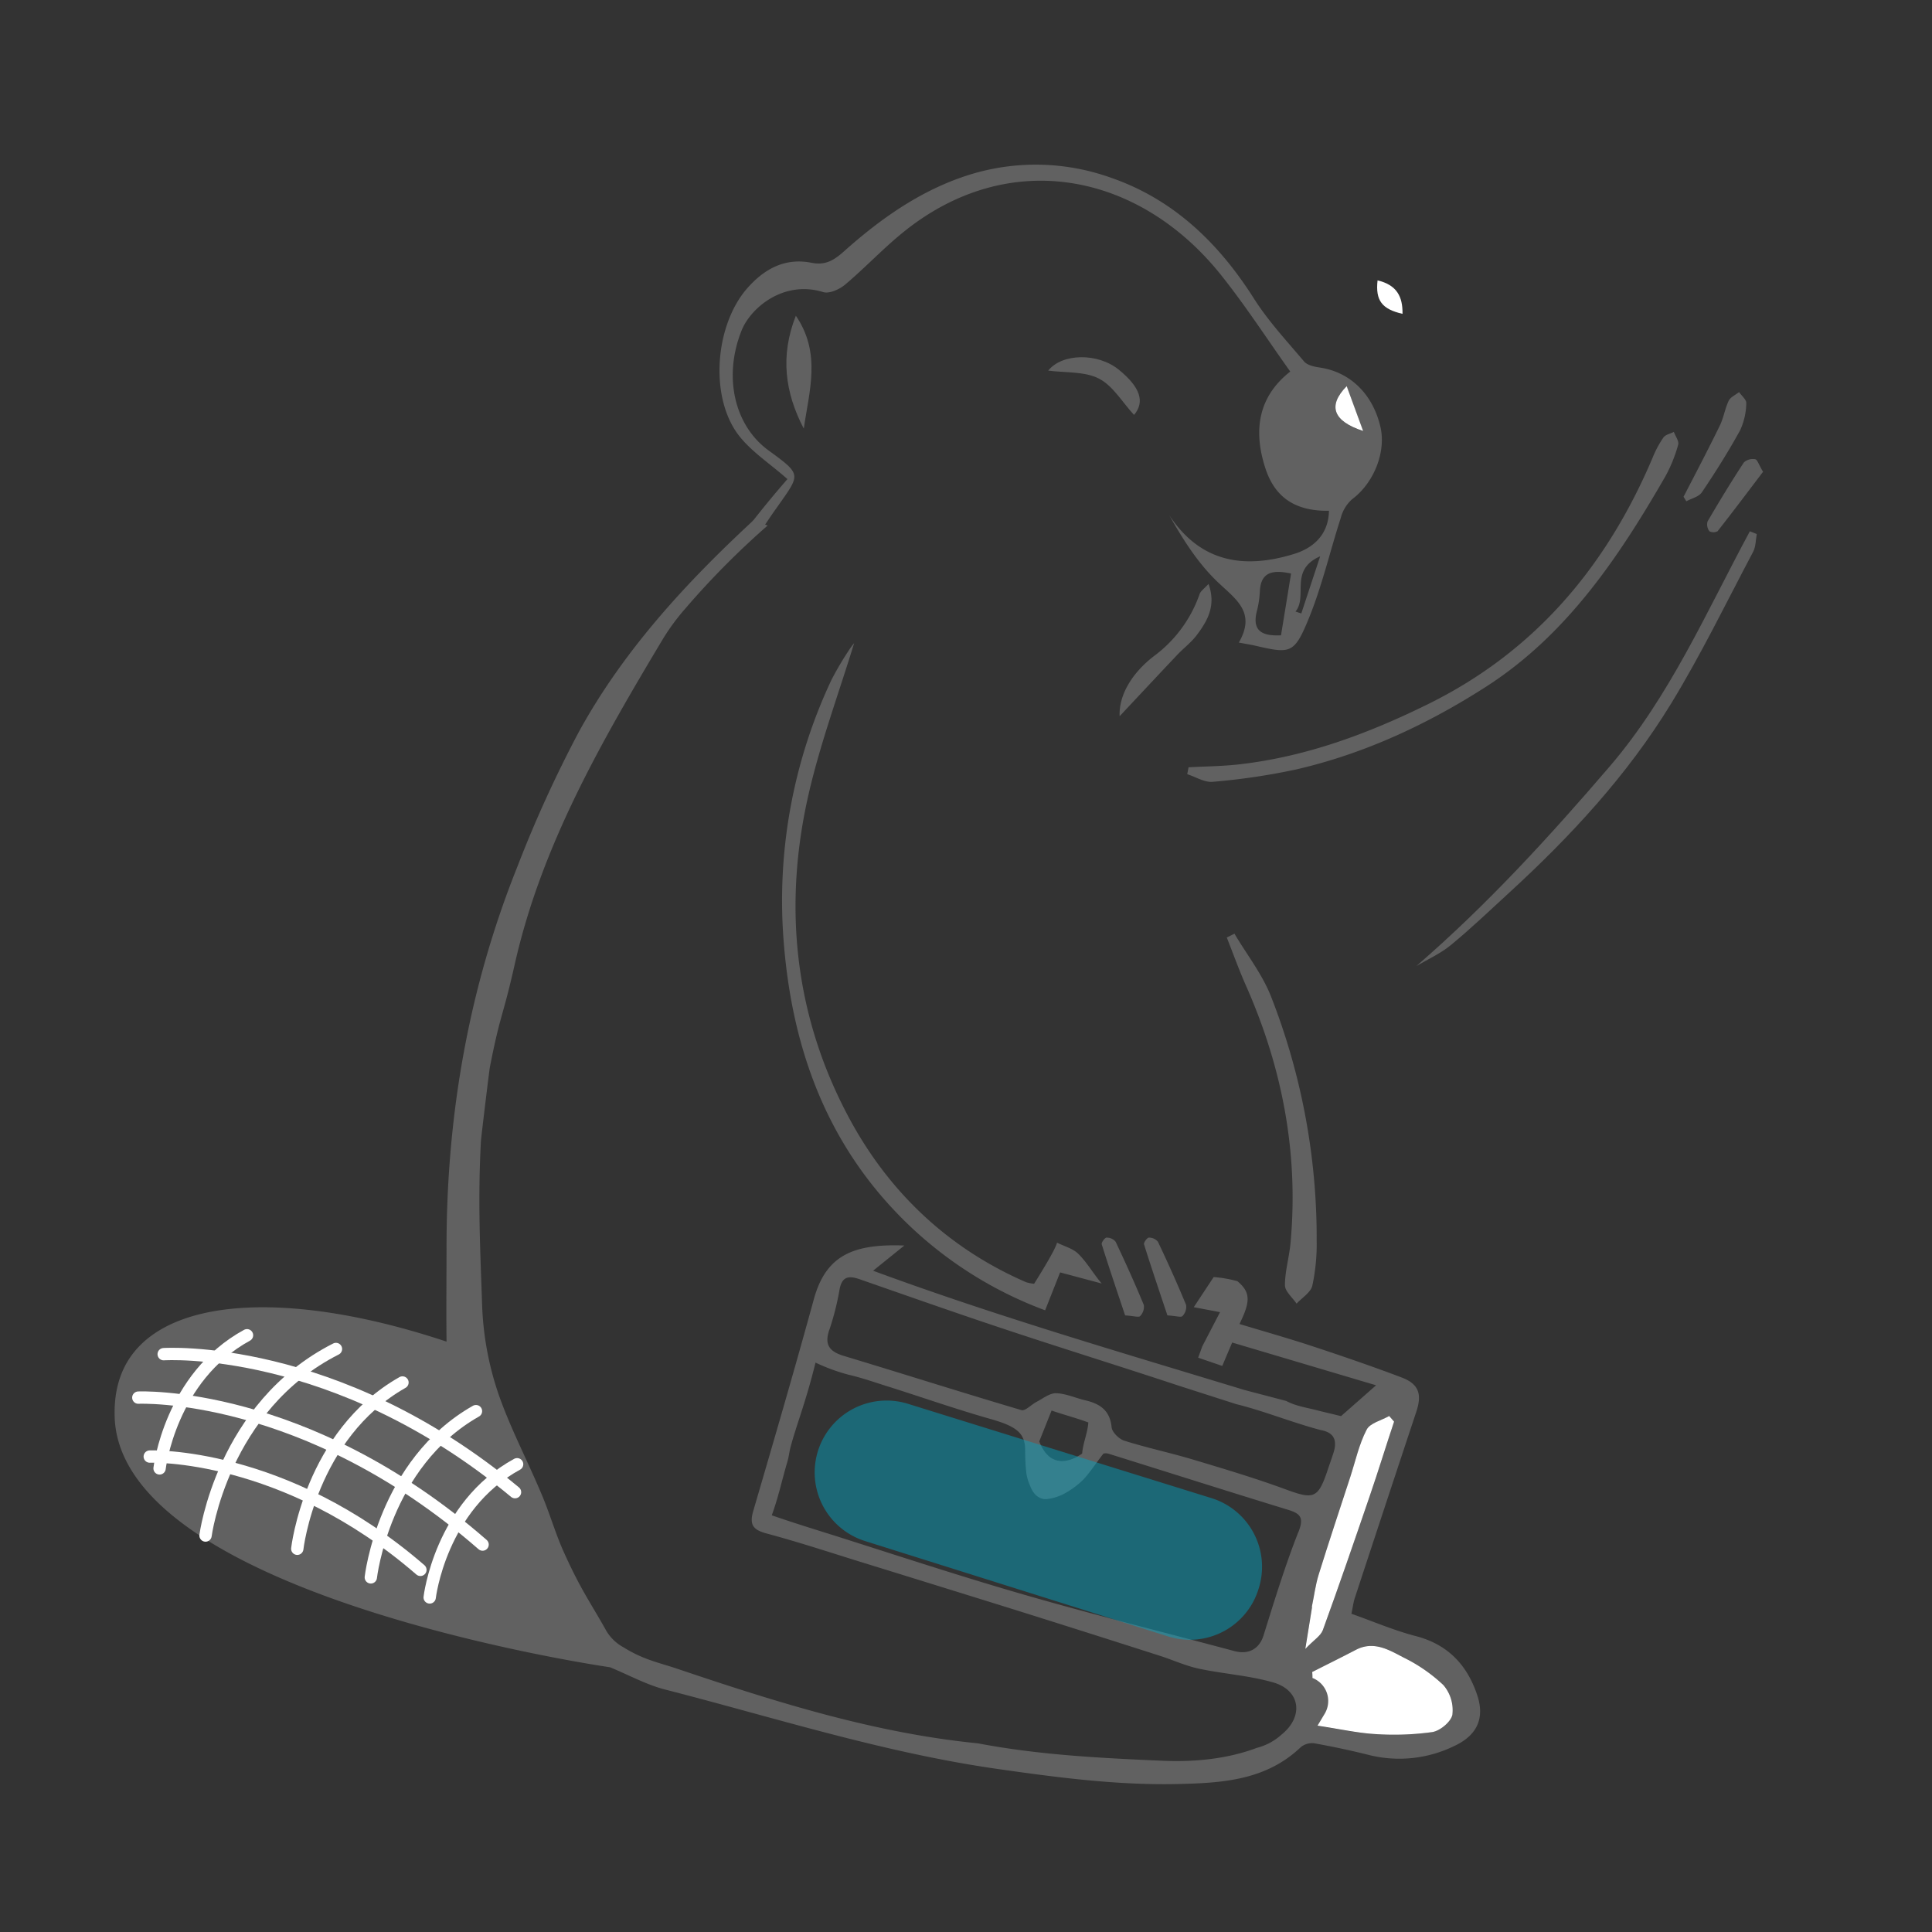 <svg viewBox="0 0 470 470" xmlns="http://www.w3.org/2000/svg">
    <rect x="0" y="0" width="470" height="470" fill="#333333" stroke="none"/>
    <defs>
        <style>
            .cls-1{isolation:isolate;}.cls-2{fill:#616161;}.cls-3{fill:#fff;}.cls-4{fill:none;stroke:#fff;stroke-linecap:round;stroke-linejoin:round;stroke-width:3px;}.cls-5{fill:#00a5c3;opacity:0.46;mix-blend-mode:multiply;}
        </style>
    </defs>
    <title>Sans titre - 1</title>
    <g class="cls-1">
        <g data-name="Calque 1" id="Calque_1">
            <path class="cls-2"
                  d="M191.56,116.55q-4.92,5.65-9.4,11.45c1.24,0,2.48,0,3.72,0,1-1.49,2-3,3.05-4.45,5.81-8.28,6.29-7.94-2-14s-11-17.9-6.55-29.08c2.22-5.63,10.3-12.38,19.88-9.41,1.48.46,4-.68,5.37-1.85,4.74-4,9-8.54,13.8-12.47,25.8-21.15,57.66-14.86,77.65,10.21,5.93,7.43,11.11,15.46,16.8,23.44-7.59,5.95-9.15,14-6.05,23.53,2.45,7.54,7.79,10.45,15.47,10.34-.13,6-4,9.13-8.56,10.52-11.9,3.65-22.63,2.21-30.31-9.47,3.31,5.88,6.81,11.38,11.34,15.84s10,7.52,5.6,15.17c1.88.35,2.95.52,4,.76,8.43,1.95,9.43,2,12.81-6.12s5.3-16.66,8-25a9.15,9.15,0,0,1,2.71-4.48c5.26-3.89,8.39-11.46,6.91-17.71-1.89-8-7.43-13.31-14.81-14.37-1.32-.19-3-.57-3.76-1.48-4.22-5-8.71-9.82-12.18-15.29-8.58-13.52-19.57-24.14-34.8-29.4a54.3,54.3,0,0,0-33.49-1c-12,3.54-22.13,10.61-31.37,18.85-2.45,2.19-4.52,3.53-7.95,2.85-6.44-1.28-11.46,1.43-15.66,6.2-7.66,8.71-9.27,25.79-2.38,35.36C182.53,109.75,187.35,112.79,191.56,116.55Zm120.08,38c-5.1.27-7-1.43-5.88-5.89a23.33,23.33,0,0,0,.72-4.7c.19-4.56,2.74-5.5,7.6-4.43Q312.85,147.1,311.64,154.51Zm4.94-5.31-1.42-.47c3.08-3.75-1.64-10.06,6-13.44C319.42,140.61,318,144.9,316.58,149.2Zm11-55.26c1.43,3.88,2.54,6.9,4,10.91C324.33,102.46,322.9,98.75,327.61,93.94Z"/>
            <path class="cls-2"
                  d="M294,142.05c1.9,5.29-.26,8.93-2.76,12.32-1.4,1.9-3.39,3.36-5,5.1-4.84,5.11-9.64,10.26-13.87,14.77-.21-5.39,3.27-10.7,8.26-14.56a31.76,31.76,0,0,0,11.17-15.07C292,143.85,292.86,143.29,294,142.05Z"/>
            <path class="cls-2"
                  d="M195.54,104.28c-4.57-8.75-5.8-17.69-1.93-27.47C199.87,86,196.82,95.19,195.54,104.28Z"/>
            <path class="cls-2"
                  d="M275.88,100.94c-2.8-3-5.1-7.08-8.56-8.85S259.1,90.7,255,90.16c3.34-4.22,12.05-4.4,17.19-.21S278.61,97.72,275.88,100.94Z"/>
            <path class="cls-3" d="M327.61,93.94c1.43,3.88,2.54,6.9,4,10.91C324.33,102.46,322.9,98.75,327.61,93.94Z"/>
            <path class="cls-2"
                  d="M359.41,412.51c-2.41-7.37-7.12-12.46-15-14.5-5.27-1.37-10.33-3.55-15.65-5.43.33-1.55.47-2.75.84-3.88q7.43-22.62,14.93-45.21c1.44-4.3.65-6.79-3.52-8.38-7-2.65-14.1-5.09-21.21-7.44-6-2-12.1-3.71-18.27-5.58,2.6-5.3,2.84-7.66-.52-10.42a31.06,31.06,0,0,0-5.76-1L290.41,318l6.39,1.21-4.32,8.32-1,2.76,5.86,2,2.41-5.69L334.76,337l-8.52,7.5L321,343.24c-2.73-.75-5.68-1.11-8.1-2.43l-10.21-2.68c-30.75-9.36-60.87-18.14-90.29-29L220,303c-12.7-.49-19.1,2.58-22,13-4.72,17.24-9.73,34.4-14.75,51.56-.95,3.25-.17,4.57,3.16,5.47,8,2.14,15.8,4.73,23.67,7.16q18.41,5.69,36.8,11.42,17.87,5.61,35.7,11.33c3,1,6,2.35,9.08,3,6,1.28,12.25,1.66,18.12,3.36,6.57,1.91,7.44,8.27,2,12.66a14.16,14.16,0,0,1-6,3.24c-7.43,2.78-15.41,3.47-23,3.14-15-.65-30-1.4-44.91-4.24-25.3-2.51-49.35-10.12-73.26-18.19-4.12-1.39-8.07-2.13-12.9-5.15a11,11,0,0,1-4.11-3.85c-4-7.17-6.31-10.11-10.57-19.62-1.81-4.05-3.2-8.74-4.91-12.9-3.54-8.62-8-16.9-11-25.7a74.83,74.83,0,0,1-3.83-21.07c-.44-13.33-1.09-25.28-.29-40.06.05-.88,2-17,2.17-17.94,2.62-13.34,3-11.54,6-24.81,6.48-29,21.1-54.31,36.13-79.42a53.46,53.46,0,0,1,5.44-7.37,199.14,199.14,0,0,1,20-20.17c-1.14-.45-2.29-.87-3.45-1.27-16.46,15.24-31.62,31.68-42.48,51.48a302,302,0,0,0-15,32.91c-11.73,29.32-17.08,59.92-17.18,91.46,0,8-.09,16,0,23.95-36.74-12.24-66.8-11.11-77,3.88-3.71,5.45-3.8,11.46-3.74,14.25,1,43.91,120.52,61.09,120.52,61.09,4.68,1.93,8.87,4.26,13.37,5.41,26.77,6.87,53.16,15.35,80.65,19.29,14.52,2.08,29,4,43.75,3.71,10.95-.24,21.7-.8,30.29-9a4.33,4.33,0,0,1,3.29-.91q6.72,1.2,13.36,2.86a30.46,30.46,0,0,0,20.56-2.16C359.18,422.28,361.26,418.19,359.41,412.51Zm-157.65-89a65.31,65.31,0,0,0,2.47-9.77c.59-3.23,2.24-3.47,4.92-2.53,12,4.18,23.92,8.39,36,12.39,13.76,4.57,27.62,8.87,41.39,13.43l14.24,4.57c6.38,1.54,13.95,4.59,20.54,6.3,3.51.62,4,2.83,3,5.76-.46,1.46-1,2.9-1.47,4.34-2.22,6.53-3.36,6.79-9.92,4.38-7.42-2.74-15-5-22.61-7.28-5.55-1.67-11.25-2.87-16.78-4.61-1.31-.4-3-2.07-3.12-3.29-.4-4.16-2.9-5.73-6.46-6.56-2.38-.56-4.72-1.66-7.1-1.71-1.56,0-3.17,1.31-4.71,2.11-1.27.66-2.73,2.28-3.67,2-14.48-4.28-28.86-8.86-43.32-13.22C201.63,328.72,200.54,327,201.76,323.47Zm63,22.59c-.2,2.55-1.31,5-1.5,7.51-3.63,2.54-8.08,3.14-10.44-2.95l3-7.52C258.54,344.1,262,345,264.8,346.06Zm51.05,26.7c-3.22,8.21-5.81,16.67-8.44,25.1-1,3.13-3.51,4.71-7.07,3.76-17-4.54-34.14-8.81-51.07-13.69-15.7-4.52-31.22-9.66-46.8-14.59-4.22-1.33-9.29-2.88-14.68-4.75,1.68-4.63,2.43-8.42,3.81-13.07.34-1.15.45-2.37.76-3.53,1.41-5.34,3.8-11.22,6.07-20.55a46.67,46.67,0,0,0,8.23,3c3.4.78,6.71,2,10,3,8.11,2.58,16.14,5.39,24.32,7.71,6.41,1.82,8.45,3.46,8.45,7.62a49.47,49.47,0,0,0,.23,5,10.76,10.76,0,0,0,.8,3.22c.73,1.9,1.45,3,3.11,3.57,1.27.4,4.25-.5,5.85-1.5a20.72,20.72,0,0,0,4.2-3.2c1.67-1.81,3-3.9,4.85-6.28a2.47,2.47,0,0,1,1.16,0c14.55,4.54,29.08,9.17,43.66,13.64C316.54,368.24,317.21,369.3,315.85,372.76Zm1.69,28.38L319.18,391l-.05-.09c.55-2.62.88-5.32,1.67-7.87,2.46-7.91,5.09-15.77,7.66-23.66,1.27-3.89,2.14-8,4-11.58.83-1.62,3.6-2.25,5.49-3.33.4.46.8.91,1.19,1.37-2,6-3.86,12.09-5.92,18.09-3.73,10.91-7.48,21.82-11.42,32.65C321.26,398,319.55,399,317.54,401.14Zm35.79,15.91c-.29,1.72-3,4-4.93,4.28a67.94,67.94,0,0,1-14,.47c-4.2-.22-8.37-1.17-13.84-2l5.36-8.91-6.59-2.7.06-1.55c3.51-1.78,7-3.52,10.52-5.34,4.32-2.24,8,0,11.56,1.86a39.2,39.2,0,0,1,9.71,6.71A9.37,9.37,0,0,1,353.33,417.05Z"/>
            <path class="cls-2"
                  d="M219.67,296.63a96.53,96.53,0,0,0,34.58,22.13l3.64-9.22,10.12,2.7c-2-2.34-3.52-5.05-5.66-7.19-1.33-1.33-3.45-1.86-5.21-2.75-.38,1.69-4.27,7.93-5.57,10a9.85,9.85,0,0,1-1.94-.37c-19.43-8.44-34-22.56-43.62-41-12.88-24.6-15.49-51.08-9.22-78.08,2.85-12.27,7.26-24.18,11-36.4a14,14,0,0,0-1,1.32,80,80,0,0,0-4.45,7.48,126,126,0,0,0-11.62,64.68C192.84,255.33,201.2,278.21,219.67,296.63Z"/>
            <path class="cls-2"
                  d="M289.14,186.66c4.16-.23,8.33-.25,12.45-.73,16.29-1.87,31.37-7.5,46-14.73,26-12.87,43.32-33.59,54.48-59.94a24.55,24.55,0,0,1,2.59-4.82c.5-.71,1.67-.93,2.54-1.37.38,1.05,1.3,2.25,1.05,3.11a35.11,35.11,0,0,1-3.07,7.63c-11.35,19.72-24,38.56-43.5,51.14-14.29,9.2-29.7,16.4-46.39,20.24a160.09,160.09,0,0,1-20.24,3c-2,.2-4.15-1.19-6.23-1.85Z"/>
            <path class="cls-2"
                  d="M300.31,227.14c3.05,5.17,6.88,10,9,15.55a161.06,161.06,0,0,1,11,59.15,48.05,48.05,0,0,1-1.06,10.92c-.39,1.67-2.5,2.93-3.83,4.38-1-1.49-2.83-3-2.83-4.47,0-3.43,1.05-6.86,1.36-10.31,2-21.82-2-42.63-10.84-62.58-1.7-3.84-3.12-7.8-4.67-11.71Z"/>
            <path class="cls-2"
                  d="M344.57,235c17.13-14.82,32.33-31.41,47-48.52s23.56-37.65,34.12-57.23l1.68.67c-.27,1.44-.22,3.05-.87,4.29-6.56,12.4-12.7,25.07-20,37-10.64,17.4-24.45,32.3-39.47,46.06-4.61,4.22-9.13,8.56-13.95,12.53C350.53,231.93,347.42,233.33,344.57,235Z"/>
            <path class="cls-2"
                  d="M409.56,120.84c3-5.78,6-11.52,8.84-17.34.92-1.89,1.22-4.08,2.14-6,.44-.9,1.66-1.42,2.53-2.12.62.91,1.82,1.86,1.75,2.72a16.41,16.41,0,0,1-1.49,6.56c-2.85,5.18-6,10.2-9.32,15.11-.73,1.09-2.5,1.47-3.78,2.18Z"/>
            <path class="cls-2"
                  d="M428.9,114.77c-3.59,4.73-7.27,9.64-11.06,14.46a2.11,2.11,0,0,1-2,0,2.75,2.75,0,0,1-.44-2.38c2.83-4.85,5.75-9.65,8.83-14.35a3.24,3.24,0,0,1,2.74-.78C427.5,111.77,427.84,113,428.9,114.77Z"/>
            <path class="cls-3"
                  d="M320.51,419.81l1.74-2.9a6,6,0,0,0-2.88-8.67l-.09,0c0-.7,0-.79-.06-1.49,3.55-1.8,7.11-3.56,10.64-5.4,4.32-2.24,8,0,11.56,1.86a39.2,39.2,0,0,1,9.71,6.71,9.37,9.37,0,0,1,2.2,7.17c-.29,1.72-3,4-4.93,4.28a67.94,67.94,0,0,1-14,.47C330.15,421.58,326,420.63,320.51,419.81Z"/>
            <path class="cls-3"
                  d="M317.54,401.14,319.18,391l-.05-.09c.55-2.62.88-5.32,1.67-7.87,2.46-7.91,5.09-15.77,7.66-23.66,1.27-3.89,2.14-8,4-11.58.83-1.62,3.6-2.25,5.49-3.33l1.19,1.37c-2,6-3.86,12.09-5.92,18.09-3.73,10.91-7.48,21.82-11.42,32.65C321.26,398,319.55,399,317.54,401.14Z"/>
            <path class="cls-3" d="M335.12,68.21c4.67,1.1,6.14,3.93,6.07,8.14C336.16,75.2,334.58,73.09,335.12,68.21Z"/>
            <path class="cls-2"
                  d="M273.71,320c-1.88-5.62-3.85-11.43-5.69-17.29-.13-.41.73-1.62,1.16-1.63a2.78,2.78,0,0,1,2.22,1c2.4,5.08,4.72,10.2,6.86,15.39a3.24,3.24,0,0,1-.91,2.71C277,320.53,275.76,320.12,273.71,320Z"/>
            <path class="cls-2"
                  d="M284,320c-1.88-5.62-3.85-11.43-5.69-17.29-.13-.41.74-1.62,1.16-1.63a2.78,2.78,0,0,1,2.22,1c2.41,5.08,4.72,10.2,6.86,15.39a3.24,3.24,0,0,1-.91,2.71C287.3,320.53,286.09,320.12,284,320Z"/>
            <path class="cls-4" d="M72.32,376.77s3.12-27.72,25.59-40.45"/>
            <path class="cls-4" d="M90.21,383.73s3.12-27.72,25.58-40.44"/>
            <path class="cls-4" d="M50,373.55s4.07-31.37,31.73-45.38"/>
            <path class="cls-4" d="M39.82,329.43s41.71-2.82,85.47,33.57"/>
            <path class="cls-4" d="M33.65,340s40.6-1.89,83.75,35.75"/>
            <path class="cls-4" d="M36.43,354.34S69,353.09,102.27,381.9"/>
            <path class="cls-4" d="M38.82,357.22s2.57-22.2,21.27-32.39"/>
            <path class="cls-4" d="M104.53,388.61s2.57-22.21,21.27-32.4"/>
            <path class="cls-5"
                  d="M198.8,353.61h0a17.5,17.5,0,0,0,11.63,21.28l73.76,23.21a17.49,17.49,0,0,0,21.89-11.27l.08-.26a17.49,17.49,0,0,0-11.44-22.12L220.87,341.5A17.5,17.5,0,0,0,198.8,353.61Z"/>
        </g>
    </g>
</svg>
